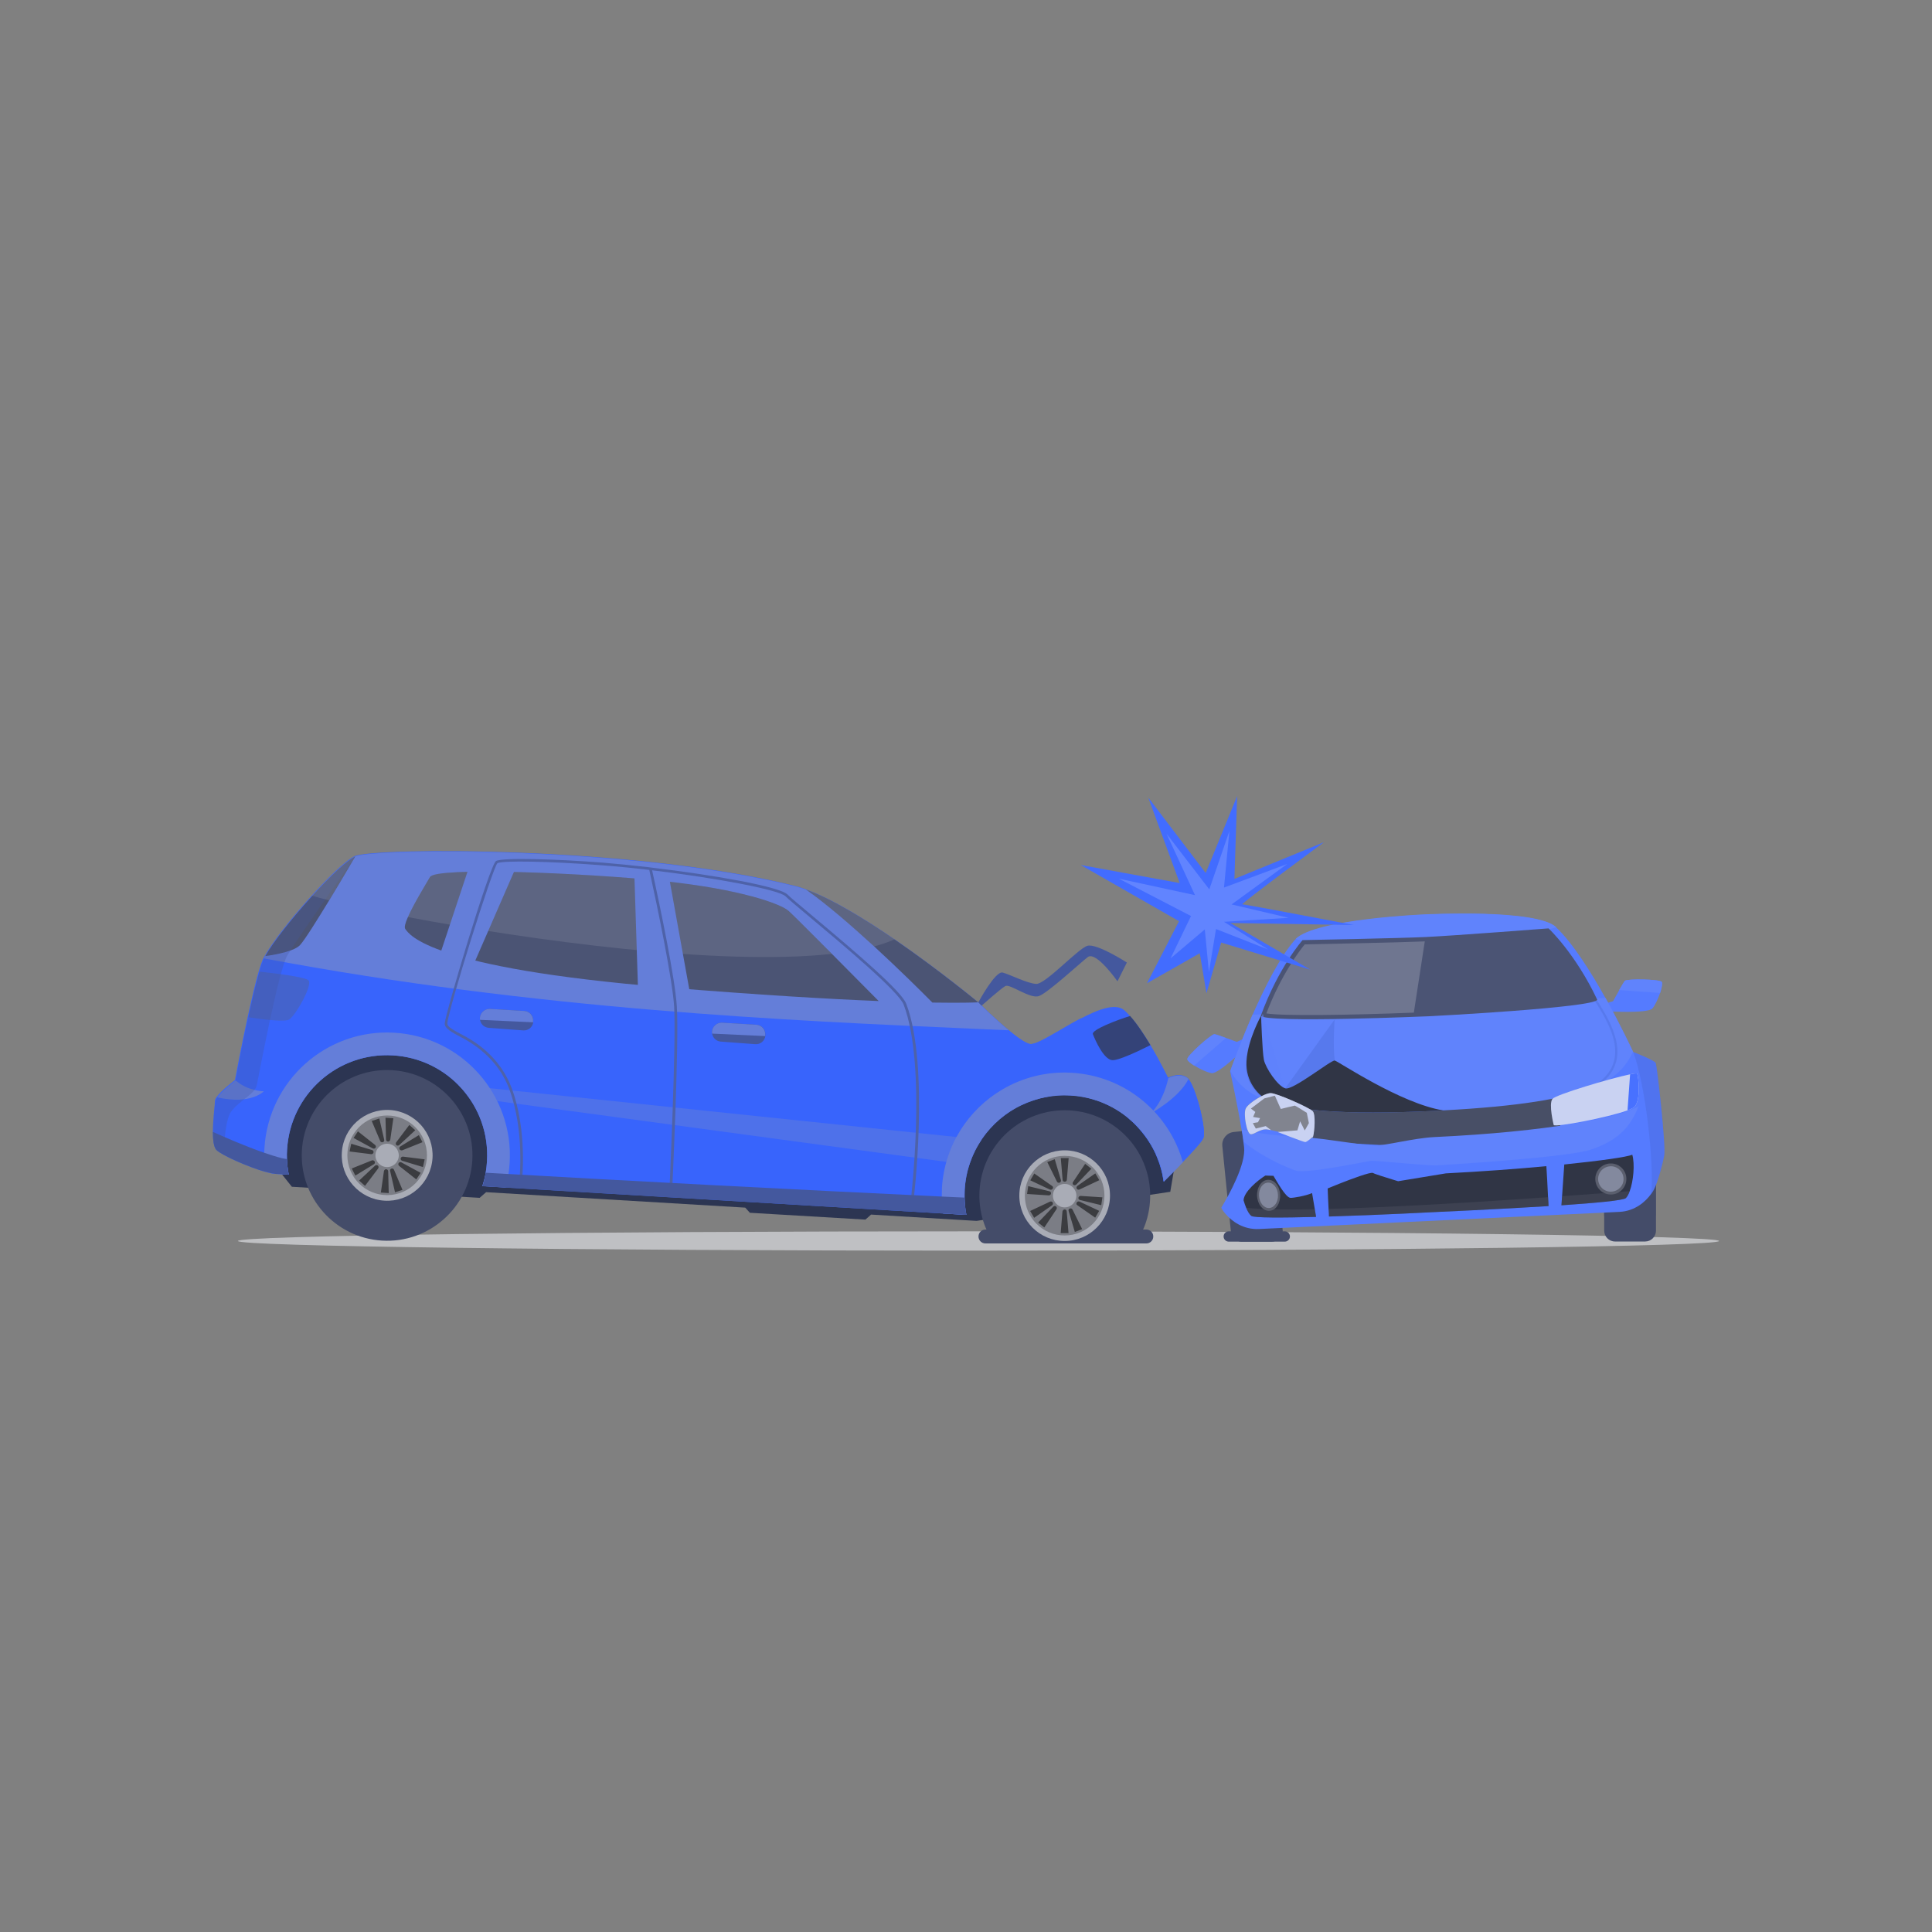<svg xmlns="http://www.w3.org/2000/svg" enable-background="new 0 0 1500 1500" viewBox="0 0 1500 1500" id="Carcollidedwhichcausedaccident"><rect x="0" y="0" width="1500" height="1500" fill="#808080" stroke="none"/><path fill="#bfc0c3" d="M184.7,963.5c0,4.1,257.4,7.5,575,7.5s575-3.3,575-7.5c0-4.1-257.4-7.5-575-7.5S184.7,959.3,184.7,963.5z" class="colorbfc0c3 svgShape"></path><polygon fill="#2c3552" points="908.6 925.3 758.2 947.9 676.3 943 671.9 946.9 582.2 941.6 578.6 937.6 377.4 925.6 372.4 930 226.6 921.4 213.7 905.2 202.1 832.4 260.8 788.8 885.8 845.3 913.2 898.2" class="color2c3352 svgShape"></polygon><path fill="#3864fc" d="M165.3,878.8c0,6.3,0.7,11.9,2.7,14c1,1,3,2.3,5.7,3.8c8.2,4.5,22.3,10.4,32.3,13.2c3.2,0.9,6,1.5,8,1.6    l10.2,0.6c-0.8-4-1.2-8-1.4-12.1c-0.1-2.5-0.1-5,0.1-7.5c2.6-42.9,39.4-75.6,82.2-73c19.9,1.2,37.6,9.7,50.6,22.8    c3,3,5.7,6.2,8.1,9.6c10,14,15.4,31.3,14.3,49.8c-0.2,3-0.5,6-1,8.9c-0.6,3.6-1.5,7.1-2.6,10.4L746.3,943c1.2,0.1,2.6,0.1,4,0.2    c-0.9-4.4-1.3-8.8-1.4-13.4c0-2,0-4.1,0.1-6.2c0.4-6.7,1.6-13.1,3.6-19.2c2.2-7.1,5.5-13.7,9.5-19.7c7.8-11.6,18.7-21,31.5-27    c0.6-0.3,1.3-0.6,1.9-0.9c0.6-0.3,1.3-0.6,1.9-0.8c0.4-0.1,0.7-0.3,1-0.4c0.6-0.3,1.3-0.5,2-0.7c0.7-0.3,1.5-0.5,2.2-0.8    c0.8-0.2,1.5-0.5,2.3-0.7c0.4-0.1,0.9-0.2,1.3-0.4c1.1-0.3,2.1-0.6,3.2-0.8c0.9-0.2,1.9-0.4,2.8-0.6c0.7-0.1,1.3-0.2,2-0.4    c0.8-0.1,1.6-0.2,2.4-0.4c0.8-0.1,1.6-0.2,2.4-0.3c0.8-0.1,1.6-0.1,2.4-0.2c0.8-0.1,1.6-0.1,2.4-0.1c0.8,0,1.7,0,2.5,0    c1.6,0,3.1,0,4.7,0.1c1,0.1,2,0.1,2.9,0.2c0.3,0,0.6,0,0.9,0.1c0.9,0.1,1.7,0.2,2.6,0.3c0.4,0,0.8,0.1,1.2,0.2    c0.8,0.1,1.6,0.3,2.4,0.4c0.4,0.1,0.9,0.2,1.3,0.3c0.8,0.2,1.6,0.3,2.4,0.5c2.1,0.5,4.1,1.1,6.2,1.8c0.2,0.1,0.5,0.2,0.7,0.2    c0.9,0.3,1.9,0.6,2.8,1c1,0.4,2.1,0.8,3.1,1.3c1,0.4,1.9,0.9,2.9,1.3c0.1,0.1,0.3,0.1,0.4,0.2c1.9,0.9,3.7,1.9,5.5,3    c0,0,0.1,0,0.1,0.1c0.9,0.6,1.8,1.1,2.8,1.7c0,0,0.1,0.1,0.2,0.1c0.9,0.6,1.7,1.1,2.5,1.8c0.9,0.6,1.8,1.3,2.6,2    c0.7,0.5,1.4,1.1,2,1.7c0.2,0.2,0.4,0.4,0.6,0.6c0.7,0.6,1.4,1.2,2.1,1.8c0.1,0.1,0.2,0.2,0.4,0.4c0.8,0.7,1.5,1.4,2.2,2.2    c0.6,0.6,1.2,1.3,1.8,1.9c0.2,0.2,0.4,0.5,0.6,0.7c0.7,0.7,1.3,1.5,2,2.3c0.7,0.8,1.3,1.6,2,2.5c0.2,0.3,0.4,0.5,0.6,0.8    c0.5,0.6,0.9,1.3,1.4,1.9c0.6,0.8,1.1,1.7,1.7,2.5c0,0.1,0.1,0.1,0.1,0.2c1.2,1.8,2.3,3.7,3.3,5.6c0.6,1.1,1.1,2.1,1.6,3.2    c0.3,0.7,0.6,1.4,0.9,2.1c0.1,0.3,0.3,0.7,0.4,1c0.4,0.9,0.7,1.8,1.1,2.8c0.4,1,0.7,2,1.1,3c0,0.1,0.1,0.2,0.1,0.4    c0.2,0.8,0.5,1.6,0.7,2.4c0.1,0.3,0.2,0.7,0.3,1c0.2,0.9,0.5,1.9,0.7,2.8c0.2,1,0.5,2,0.6,3.1c0,0.2,0.1,0.3,0.1,0.5    c0.1,0.8,0.3,1.6,0.4,2.4c0,0.2,0.1,0.5,0.1,0.7c4.7-4.7,10-10,14.8-15.1c8.2-8.5,15.1-16.1,16.1-18.7c2.6-6.7-6.4-42-12.5-46.7    c-6.1-4.7-15,0-15,0s-6-12.4-13.9-25.7c-1.1-1.8-2.2-3.6-3.3-5.3c-1.4-2.2-2.8-4.4-4.3-6.5v0c-14.5-3-30.5-5.9-46.1-8.7    c-6.5,3.4-13,7.3-18.9,10.7c-9.5,5.5-17.4,9.9-20.8,9.2c-3.7-0.8-10.1-5.4-16.7-10.9c-11.5-9.5-23.6-21.6-23.6-21.6    s-84.4-69.9-133.8-87.6c-2.9-1.1-5.7-1.9-8.4-2.6c-125-31-326.6-29.8-341.6-23.1c-14.1,6.4-58.9,57.5-69.8,77.3    c-0.4,0.6-0.7,1.3-1,1.8c-0.2,0.4-0.4,0.8-0.6,1.2c-0.9,2.2-2,5.3-3.1,9.1c-2.7,9.2-5.7,22.3-8.6,35.4    c-5.3,24.4-9.9,49.1-9.9,49.1s-10.4,7.8-14.2,13.1c-0.7,1-1.1,1.8-1.3,2.6C166.9,857.5,165.3,869,165.3,878.8z" class="color56a3ba svgShape"></path><path fill="#3864fc" d="M750.3,824.1l28.1,21.8l15.2,11.9c0.6-0.3,1.3-0.6,1.9-0.9c0.6-0.3,1.3-0.6,1.9-0.8c0.4-0.1,0.7-0.3,1-0.4    c0.6-0.3,1.3-0.5,2-0.7c0.7-0.3,1.5-0.5,2.2-0.8c0.8-0.2,1.5-0.5,2.3-0.7c0.4-0.1,0.9-0.2,1.3-0.4c1.1-0.3,2.1-0.6,3.2-0.8    c0.9-0.2,1.9-0.4,2.8-0.6c0.7-0.1,1.3-0.2,2-0.4c0.8-0.1,1.6-0.2,2.4-0.4c0.8-0.1,1.6-0.2,2.4-0.3c0.8-0.1,1.6-0.1,2.4-0.2    c0.8-0.1,1.6-0.1,2.4-0.1c0.8,0,1.7,0,2.5,0c1.6,0,3.1,0,4.7,0.1c1,0.1,2,0.1,2.9,0.2c0.3,0,0.6,0,0.9,0.1    c0.9,0.1,1.7,0.2,2.6,0.3c0.4,0,0.8,0.1,1.2,0.2c0.8,0.1,1.6,0.3,2.4,0.4c0.4,0.1,0.9,0.2,1.3,0.3c0.8,0.2,1.6,0.3,2.4,0.5    c2.1,0.5,4.1,1.1,6.2,1.8c0.2,0.1,0.5,0.2,0.7,0.2c0.9,0.3,1.9,0.6,2.8,1c1,0.4,2.1,0.8,3.1,1.3c1,0.4,1.9,0.9,2.9,1.3    c0.1,0.1,0.3,0.1,0.4,0.2c1.9,0.9,3.7,1.9,5.5,3c0,0,0.1,0,0.1,0.1c0.9,0.6,1.8,1.1,2.8,1.7c0,0,0.1,0.1,0.2,0.1    c0.9,0.6,1.7,1.2,2.5,1.8c0.9,0.6,1.8,1.3,2.6,2c0.7,0.5,1.4,1.1,2,1.7c0.2,0.2,0.4,0.4,0.6,0.6c0.7,0.6,1.4,1.2,2.1,1.8    c0.1,0.1,0.2,0.2,0.4,0.4c0.8,0.7,1.5,1.4,2.2,2.2c0.6,0.6,1.2,1.3,1.8,1.9c0.2,0.2,0.4,0.5,0.6,0.7c0.7,0.7,1.3,1.5,2,2.3    c0.7,0.8,1.3,1.6,2,2.5c0.2,0.3,0.4,0.5,0.6,0.8c0.5,0.6,0.9,1.3,1.4,1.9c0.6,0.8,1.1,1.7,1.7,2.5c0,0.1,0.1,0.1,0.1,0.2    c1.2,1.8,2.3,3.7,3.3,5.6c0.6,1.1,1.1,2.1,1.6,3.2c0.3,0.7,0.6,1.4,0.9,2.1c0.1,0.3,0.3,0.7,0.4,1c0.4,0.9,0.7,1.8,1.1,2.8    c0.4,1,0.7,2,1.1,3c0,0.1,0.1,0.2,0.1,0.4c0.2,0.8,0.5,1.6,0.7,2.4c0.1,0.3,0.2,0.7,0.3,1c0.2,0.9,0.5,1.9,0.7,2.8    c0.2,1,0.5,2,0.6,3.1c0,0.2,0.1,0.3,0.1,0.5c0.1,0.8,0.3,1.6,0.4,2.4c0,0.2,0.1,0.5,0.1,0.7c4.7-4.7,10-10,14.8-15.1    c8.2-8.5,15.1-16.1,16.1-18.7c2.5-6.5-5.7-39.4-11.8-46c-0.2-0.3-0.5-0.5-0.7-0.7c-5.9-4.5-14.2-0.4-14.9,0c0,0,0,0,0,0    s-6-12.4-13.9-25.7c-1.1-1.8-2.2-3.6-3.3-5.3c-1.4-2.2-2.8-4.4-4.3-6.5v0c-2.7-4-5.5-7.7-8.3-10.8c-1.3-1.5-2.7-2.9-4-4.1    c-6.7-6-20.1-1-33.8,6.2c-6.5,3.4-13,7.3-18.9,10.7c-9.5,5.5-17.4,9.9-20.8,9.2c-3.7-0.8-10.1-5.4-16.7-10.9    c-11.5-9.5-23.6-21.6-23.6-21.6l-4.1,20.4L750.3,824.1z" class="color56a3ba svgShape"></path><path fill="#647ed9" d="M168.8,852c26.2,5.9,36-4.7,36-4.7s-12.5-0.2-21.8-8.4C183,838.9,172.6,846.7,168.8,852z" class="color64bed9 svgShape"></path><path fill="#647ed9" d="M355.8,842.3c3,3,5.7,6.2,8.1,9.6l388.7,52.6c2.2-7.1,5.5-13.7,9.5-19.7L355.8,842.3z" opacity=".5" class="color64bed9 svgShape"></path><path fill="#647ed9" d="M205,744.1c211.8,39.9,407.7,48.3,550.4,54.6c9.5,0.4,18.7,0.8,27.7,1.2c-11.5-9.5-23.6-21.6-23.6-21.6    s-84.4-69.9-133.8-87.6c-2.9-1.1-5.7-1.9-8.4-2.6c-125-31-326.6-29.8-341.6-23.1c-14.1,6.4-58.9,57.5-69.8,77.3    C205.6,742.9,205.3,743.5,205,744.1z" class="color64bed9 svgShape"></path><path fill="#4b5474" d="M625.7 690.6c16.1 11.3 35.4 28.1 53 44.2 19.7 18.1 37.1 35.4 45.2 43.6 25.4.4 35.6-.2 35.6-.2s-30.2-25-65-48.9C671.1 713.3 645.6 697.7 625.7 690.6zM314.7 721.3c3.2 4.3 18.3 30.2 202.4 45.3 73.8 6 127.3 9.1 165.1 10.6-9.7-9.8-23.5-23.7-36.3-36.6-16.5-16.5-31.3-31.4-33.8-33.5-5.9-5.2-36.4-16.7-97.7-23.1-60.5-6.3-176-11.1-180.6-3.1-3.2 5.6-12.7 20.9-17.1 31.1C314.7 716.5 313.7 720 314.7 721.3z" class="color4b5774 svgShape"></path><path fill="#ffffff" d="M333.7,680.9c-3.2,5.6-12.7,20.9-17.1,31.1c94.2,17.9,241.6,38.2,329.2,28.6c-16.5-16.5-31.3-31.4-33.8-33.5    c-5.9-5.2-36.4-16.7-97.7-23.1C453.8,677.6,338.3,672.9,333.7,680.9z" opacity=".1" class="colorffffff svgShape"></path><polygon fill="#647ed9" points="518.9 678 536.1 773.3 495.4 769.5 492.5 678.5" class="color64bed9 svgShape"></polygon><polygon fill="#647ed9" points="400.7 673.1 365.4 754.1 340.3 745 364.7 671.6" class="color64bed9 svgShape"></polygon><path fill="#4e62a8" d="M385.1,668.5c4.8-2.8,45.6-1.6,82.3,1.2c10.9,0.9,23.3,2.1,36.2,3.6c0.7,0.1,1.4,0.2,2.2,0.3    c47.1,5.6,99.4,14.6,105.6,20.9c1.9,2,9.4,8.2,18.8,16.1c35.1,29.4,69.7,58.9,73.4,68.7c18.5,48.5,5.6,154.3,5.4,155.3l-2.1-0.3    c0.1-1.1,13-106.3-5.3-154.3c-3.8-10.1-47-46.3-72.8-67.9c-9.8-8.2-17-14.2-18.9-16.2c-5-5.1-54.1-14.3-103.6-20.2    c6.3,28.4,17.9,84.2,19.2,105.8c1.8,28.2-3.6,142.8-3.7,144l-2.1-0.1c0-1.2,5.4-115.7,3.7-143.8c-1.3-21.2-13.1-78.1-19.3-106.2    c-12.6-1.5-25.1-2.7-36.9-3.6c-40-3.1-77.2-3.8-81-1.6c-3.7,3.4-38.2,113.8-38.9,124.4c-0.2,2.7,5.7,5.7,12.5,9.3    c13,6.8,29.3,19.3,37.4,40.7c12.5,33.2,8.1,72.4,8,72.8l-2-0.4c0.1-0.4,4.4-39-7.9-71.7c-7.8-20.6-23.7-32.8-36.4-39.5    c-8.3-4.4-13.8-7.3-13.6-11.3C345.8,786.8,380.2,671.4,385.1,668.5z" class="color4e93a8 svgShape"></path><path fill="#44589e" d="M552.8,801l0,0.3c0,0.4,0,0.8,0.1,1.2c0.5,3.3,3.2,5.9,6.7,6.2l26.8,2c3.9,0.3,7.3-2.5,7.8-6.3     c0-0.1,0-0.2,0-0.2l0-0.5c0.4-4.2-2.7-7.8-6.8-8.1l-26.8-1.6C556.5,793.9,553,797,552.8,801z" class="color44839e svgShape"></path><path fill="#647ed9" d="M552.8,801l0,0.3c0,0.4,0,0.8,0.1,1.2c10.2,0.5,30.7,1.4,41.2,1.9c0-0.1,0-0.2,0-0.2l0-0.5     c0.4-4.2-2.7-7.8-6.8-8.1l-26.8-1.6C556.5,793.9,553,797,552.8,801z" class="color64bed9 svgShape"></path><path fill="#44589e" d="M372.6,790.3l0,0.3c0,0.4,0,0.8,0.1,1.2c0.5,3.3,3.2,5.9,6.7,6.2l26.8,2c3.9,0.3,7.3-2.5,7.8-6.3     c0-0.1,0-0.2,0-0.2l0-0.5c0.4-4.2-2.7-7.8-6.8-8.1l-26.8-1.6C376.3,783.2,372.8,786.3,372.6,790.3z" class="color44839e svgShape"></path><path fill="#647ed9" d="M372.6,790.3l0,0.3c0,0.4,0,0.8,0.1,1.2c10.2,0.5,30.7,1.4,41.2,1.9c0-0.1,0-0.2,0-0.2l0-0.5     c0.4-4.2-2.7-7.8-6.8-8.1l-26.8-1.6C376.3,783.2,372.8,786.3,372.6,790.3z" class="color64bed9 svgShape"></path><path fill="#4b5474" d="M206,742.3c10.2-1.4,22.7-4.1,26.9-8.5c3.5-3.7,13.3-19.4,22.7-34.8c10.4-17.1,20.2-34,20.2-34    c-6.6,3-19.9,15.8-33.3,30.5C227.2,712.3,211.8,731.7,206,742.3z" class="color4b5774 svgShape"></path><path fill="#4463cc" d="M192.9,789.8c10.7,1.6,28.3,3.9,31.7,1.7c5-3.2,18.2-26.6,15-30.3c-2.4-2.7-26.4-5.6-38.1-6.8    C198.8,763.5,195.7,776.6,192.9,789.8z" class="colorcc4468 svgShape"></path><path fill="#647ed9" d="M731.2,929c0,4.4,0.4,8.8,1,13.2l14.1,0.8c1.2,0.1,2.6,0.1,4,0.2c-0.9-4.4-1.3-8.8-1.4-13.4    c0-2,0-4.1,0.1-6.2c1.7-29.4,19.6-54.1,44.6-65.8c11.4-5.3,24.2-8,37.6-7.2c37.7,2.2,67.5,30.9,72.4,66.9c4.7-4.7,10-10,14.8-15.1    c-10.7-38.1-44.5-67-86.2-69.5c-19.6-1.2-38.2,3.7-53.9,12.9c-26.5,15.6-45,43.6-47,76.6C731.3,924.8,731.2,926.9,731.2,929z" class="color64bed9 svgShape"></path><path fill="#444c69" d="M234.4,893.1c-2.2,36.5,25.7,67.9,62.2,70.1c36.5,2.2,67.9-25.7,70.1-62.2c2.2-36.5-25.7-67.9-62.2-70.1     C268,828.7,236.6,856.6,234.4,893.1z" class="color444b69 svgShape"></path><path fill="#a9acb6" d="M265.4,894.9c-1.2,19.4,13.7,36.1,33.1,37.3c19.4,1.2,36.1-13.7,37.3-33.1c1.2-19.4-13.7-36.1-33.1-37.3     C283.2,860.7,266.5,875.5,265.4,894.9z" class="colora9abb6 svgShape"></path><circle cx="300.6" cy="897" r="30.9" fill="#7b7d85" transform="rotate(-11.564 300.484 897.025)" class="color7b7d85 svgShape"></circle><path fill="#a9acb6" d="M291.5,896.5c-0.3,5,3.5,9.3,8.5,9.6c5,0.3,9.3-3.5,9.6-8.5c0.3-5-3.5-9.3-8.5-9.6     C296.1,887.7,291.8,891.5,291.5,896.5z" class="colora9abb6 svgShape"></path><path fill="#3b3c40" d="M301.2 886.3c-.8-.1-1.5-.7-1.5-1.6l-.4-16.9 6.1.4-2.4 16.7C302.8 885.7 302 886.4 301.2 886.3zM310.2 892.2c-.4-.8-.1-1.7.6-2.1l14.4-8.8 2.8 5.5-15.7 6.3C311.5 893.3 310.6 893 310.2 892.2zM309.5 903c.5-.7 1.4-.9 2.2-.5l14.9 8.1-3.4 5.1-13.3-10.5C309.2 904.6 309.1 903.7 309.5 903zM299.9 907.8c.8.1 1.5.7 1.5 1.6l.4 16.9-6.1-.4 2.4-16.7C298.3 908.3 299.1 907.7 299.9 907.8zM290.9 901.8c.4.8.1 1.7-.6 2.1l-14.4 8.8-2.8-5.5 15.7-6.3C289.7 900.7 290.6 901.1 290.9 901.8zM291.6 891.1c-.5.7-1.4.9-2.2.5l-14.9-8.1 3.4-5.1 13.3 10.5C291.9 889.5 292.1 890.4 291.6 891.1zM294.5 868.4l3.8 16.5c.2.8-.3 1.7-1.1 1.9s-1.7-.1-2-.9l-6.6-15.6L294.5 868.4zM307.8 889.1c-.6-.6-.7-1.5-.2-2.2l10.2-13.5 4.6 4.1L310 889C309.4 889.6 308.4 889.6 307.8 889.1zM311.1 899.3c.2-.8 1-1.4 1.8-1.3l16.8 2.1-1.3 6-16.2-4.9C311.4 900.9 310.9 900.1 311.1 899.3zM303.9 907.3c.8-.3 1.7.1 2 .9l6.6 15.6-5.8 1.9-3.8-16.5C302.6 908.4 303.1 907.5 303.9 907.3zM293.4 905c.6.6.7 1.5.2 2.2l-10.2 13.5-4.6-4.1 12.4-11.6C291.8 904.5 292.7 904.4 293.4 905zM290 894.8c-.2.8-1 1.4-1.8 1.3l-16.8-2.1 1.3-6 16.2 4.9C289.7 893.1 290.2 894 290 894.8z" class="color3b3c40 svgShape"></path><path fill="#647ed9" d="M205.3,891.4c-0.1,1.2-0.1,2.4-0.1,3.6c-0.1,5,0.2,9.9,0.8,14.8c3.2,0.9,6,1.5,8,1.6l10.2,0.6    c-0.8-4-1.3-8-1.4-12.1c-0.1-2.5-0.1-5,0.1-7.5c2.5-42.9,39.4-75.6,82.2-73c42.9,2.5,75.6,39.4,73,82.2c-0.2,3-0.5,6-1,8.9    c-0.6,3.6-1.5,7-2.6,10.4l18.1,1.1c1.7-6.2,2.7-12.7,3.1-19.3c3.1-52.6-37-97.8-89.6-100.9C253.6,798.7,208.5,838.8,205.3,891.4z" class="color64bed9 svgShape"></path><path fill="#44589e" d="M374.6 921L746.3 943c1.2.1 2.6.2 4 .2-.8-4.4-1.3-8.8-1.4-13.4-5.8-.3-11.6-.5-17.7-.8-106.4-5-247-12.3-354.1-18.5C376.5 914.1 375.7 917.6 374.6 921zM165.3 878.8c0 6.3.7 11.9 2.7 14 4.2 4.2 24.8 13.3 38 17 3.2.9 6 1.5 8 1.6l10.2.6c-.8-4-1.3-8-1.4-12.1-1.9-.3-3.2-.5-4-.7-4.3-1.1-9-2.6-13.7-4.2C189.8 889.7 173.5 882.5 165.3 878.8z" class="color44839e svgShape"></path><path fill="#44589e" d="M165.3,878.8c0,6.3,0.7,11.9,2.7,14c1,1,3,2.3,5.7,3.8c0.4-12,1.7-28.2,5.8-33.6c6.8-9,18.5-13.5,19.9-20.6    c1.5-7.2,16.7-88.4,23.6-100.4c7-12.1,52.7-76.9,52.7-76.9c-14.2,6.4-58.9,57.5-69.8,77.3c-0.6,1.1-1.1,2.1-1.5,3    c-0.9,2.1-2,5.3-3.1,9.1c-2.7,9.2-5.7,22.3-8.6,35.4c-5.3,24.4-9.9,49.1-9.9,49.1s-14.5,10.9-15.5,15.7    C166.9,857.5,165.3,869,165.3,878.8z" opacity=".3" class="color44839e svgShape"></path><path fill="#ffffff" d="M625.7 690.6c16.1 11.3 35.4 28.1 53 44.2 5.9-1.6 11.1-3.4 15.8-5.5C671.1 713.3 645.6 697.7 625.7 690.6zM242.4 695.5c3.7 1.1 8.1 2.2 13.1 3.5 10.4-17.1 20.2-34 20.2-34C269.1 668 255.8 680.7 242.4 695.5z" opacity=".1" class="colorffffff svgShape"></path><g fill="#000000" class="color000000 svgShape"><path fill="#444c69" d="M760.4,928.3c0,13.8,4.2,26.5,11.4,37.1h109.8c7.2-10.6,11.4-23.4,11.4-37.1c0-36.6-29.7-66.3-66.3-66.3     C790,862,760.4,891.7,760.4,928.3z" class="color444b69 svgShape"></path><path fill="#444c69" d="M765.1,965.4H890c3,0,5.4-2.4,5.4-5.4l0,0c0-3-2.4-5.4-5.4-5.4H765.1c-3,0-5.4,2.4-5.4,5.4l0,0     C759.7,963,762.1,965.4,765.1,965.4z" class="color444b69 svgShape"></path><path fill="#a9acb6" d="M791.4,928.3c0,19.5,15.8,35.2,35.2,35.2s35.2-15.8,35.2-35.2c0-19.5-15.8-35.2-35.2-35.2     S791.4,908.8,791.4,928.3z" class="colora9abb6 svgShape"></path><path fill="#7b7d85" d="M795.7,928.3c0,17.1,13.8,30.9,30.9,30.9c17.1,0,30.9-13.8,30.9-30.9c0-17.1-13.8-30.9-30.9-30.9     C809.6,897.3,795.7,911.2,795.7,928.3z" class="color7b7d85 svgShape"></path><path fill="#a9acb6" d="M817.5,928.3c0,5,4.1,9.1,9.1,9.1c5,0,9.1-4.1,9.1-9.1c0-5-4.1-9.1-9.1-9.1     C821.6,919.2,817.5,923.2,817.5,928.3z" class="colora9abb6 svgShape"></path><path fill="#3b3c40" d="M826.6 917.5c-.9 0-1.6-.7-1.6-1.5l-1.4-16.9h6.1l-1.4 16.9C828.2 916.9 827.5 917.5 826.6 917.5zM836 922.9c-.4-.7-.2-1.7.5-2.2l13.9-9.7 3.1 5.3-15.3 7.2C837.3 923.9 836.4 923.6 836 922.9zM836 933.6c.4-.7 1.3-1 2.1-.7l15.3 7.2-3.1 5.3-13.9-9.7C835.7 935.3 835.5 934.4 836 933.6zM826.6 939c.9 0 1.6.7 1.6 1.5l1.4 16.9h-6.1l1.4-16.9C825.1 939.7 825.8 939 826.6 939zM817.3 933.6c.4.7.2 1.7-.5 2.2l-13.9 9.7-3.1-5.3 15.3-7.2C816 932.6 816.9 932.9 817.3 933.6zM817.3 922.9c-.4.7-1.3 1-2.1.7l-15.3-7.2 3.1-5.3 13.9 9.7C817.6 921.2 817.8 922.2 817.3 922.9zM818.9 900l4.8 16.2c.2.8-.2 1.7-1 2-.8.3-1.7 0-2.1-.8l-7.5-15.2L818.9 900zM833.4 919.9c-.7-.5-.8-1.5-.3-2.2l9.4-14.1 4.8 3.8-11.7 12.3C835 920.3 834 920.4 833.4 919.9zM837.3 929.9c.1-.8.9-1.4 1.7-1.4l16.9 1.1-.9 6.1-16.4-4C837.7 931.5 837.1 930.7 837.3 929.9zM830.6 938.3c.8-.3 1.7 0 2.1.8l7.5 15.2-5.7 2.2-4.8-16.2C829.3 939.5 829.8 938.6 830.6 938.3zM819.9 936.7c.7.5.8 1.5.3 2.2l-9.4 14.1-4.8-3.8 11.7-12.3C818.3 936.2 819.3 936.1 819.9 936.7zM816 926.7c-.1.8-.9 1.4-1.7 1.4l-16.9-1.1.9-6.1 16.4 4C815.6 925 816.1 925.8 816 926.7z" class="color3b3c40 svgShape"></path></g><path fill="#44589e" d="M762.1,780.8c0,0,14.8-13.2,18.4-15.2c3.6-2.1,19.2,10.3,26.2,7.7c7-2.6,31.3-25.1,37.8-30.2    c6.5-5,23.1,18.8,23.1,18.8l7.3-14.6c0,0-23.3-15-30.6-13c-7.3,2.1-32.7,30.1-39.9,29.6c-7.3-0.5-20.2-7.3-25.9-8.8    c-5.7-1.6-18.9,23.1-18.9,23.1L762.1,780.8z" class="color44839e svgShape"></path><path fill="#344378" d="M848.5,802.9c1.6,4.1,8.3,19.7,15,20.2c4.9,0.4,21-7.3,29.7-11.7c-4.9-8.1-10.4-16.6-15.8-22.6    C866.9,792,847.3,799.6,848.5,802.9z" class="color346378 svgShape"></path><path fill="#647ed9" d="M893.1,864.6c0.8-0.4,22.2-12,29.6-26.8c-0.2-0.3-0.5-0.5-0.7-0.7c-5.9-4.5-14.2-0.4-14.9,0c0,0,0,0,0,0    C902.6,856.7,893.7,864.1,893.1,864.6z" class="color64bed9 svgShape"></path><g fill="#000000" class="color000000 svgShape"><path fill="#444c69" d="M989,875.5l6.9,80.1c0,4.6-3.8,8.4-8.5,8.4H964c-4.7,0-8.4-3.8-8.4-8.4l-6.6-65.9     c-0.5-5.4,3.4-10.2,8.7-10.8L989,875.5z" class="color444b69 svgShape"></path><path fill="#444c69" d="M954 964h43.5c2.2 0 4-1.8 4-4l0 0c0-2.2-1.8-4-4-4H954c-2.2 0-4 1.8-4 4l0 0C950 962.2 951.8 964 954 964zM1285.7 909.6v45.9c0 4.6-3.8 8.4-8.4 8.4h-23.4c-4.7 0-8.4-3.8-8.4-8.4v-42.1L1285.7 909.6z" class="color444b69 svgShape"></path><polygon fill="#444c69" points="1285.7 909.6 1285.7 944 1245.3 944.2 1245.3 913.5" opacity=".4" class="color444b69 svgShape"></polygon><g fill="#000000" class="color000000 svgShape"><path fill="#557bff" d="M966.4 806.2l2 6.1c0 0-22.2 21.6-27.6 20.9-3.2-.4-9.3-3.2-13.7-6-3-1.9-5.3-3.8-5.3-5-.1-2.7 18.8-19.6 21.1-19.3 1.1.1 5 1.5 8.9 2.9 4.2 1.5 8.4 3.1 8.4 3.1L966.4 806.2zM1288.9 770.9c-1.6 4.7-4 9.9-6 12.1-3.7 4-34.5 2.2-34.5 2.2l-2.5-5.9 6.5-2c0 0 2.4-4.4 4.8-8.6 1.9-3.3 3.7-6.4 4.4-7.2 1.6-1.7 26.9-1.3 28.6.8C1290.9 763.2 1290.2 766.9 1288.9 770.9z" class="colorffb655 svgShape"></path><path fill="#557bff" d="M948.2,937.7c0.4,0.7,0.8,1.4,1.1,1.9c0.6,0.9,1.4,2,2.4,3.1c4.7,5.4,13.5,12.1,25.8,11.5l279.8-13.3     c12.3-0.6,20.4-8.1,24.6-13.9c0.9-1.2,1.6-2.3,2.1-3.3c3-5.6,6.8-19.6,8.1-26.8c1.3-7.2-5.5-69.6-6.7-71.7     c-1.2-2.1-17.5-8.5-17.5-8.5l0,0c-0.5-1.1-9.4-20.2-21.4-41.8c-11.3-20.3-25.5-42.8-38.2-54.8c0,0,0,0,0,0     c-15.6-14.6-101.9-10-102.2-9.9c-0.2,0-84.6,3.5-100.3,19.1c-0.2,0.2-0.4,0.4-0.6,0.6c-11.5,13.1-23.4,36.9-32.8,58.2     c-9.9,22.7-16.9,42.5-17.3,43.7l0,0c0,0,5.7,26,8.9,45.5c0.6,3.4,1.1,6.6,1.4,9.4c0.2,1.3,0.4,2.6,0.5,3.8     C967.5,903.8,954.2,927.7,948.2,937.7z" class="colorffb655 svgShape"></path><path fill="#6083fc" d="M1208.3,719.9c-46.1,14.1-157.8,23.6-202.4,9.1c15.6-15.6,100-19.1,100.3-19.1     C1106.4,710,1192.7,705.3,1208.3,719.9z" class="colorfcce60 svgShape"></path><polygon fill="#484f66" points="1014.9 853.3 1019.8 886.1 1112 891.2 1211.6 877.4 1209.8 848.2" class="color485066 svgShape"></polygon><path fill="#303545" d="M965.5 931.9L965.5 931.9c.6 2.1 1.3 4.1 2 5.8 1.2 2.9 2.6 5.2 4 6.3 2 1.6 24 1.5 50.3.8l-1-6-2.1-12.5c-4.9 2.2-15 3.9-16.9 3.7-3.7-.5-10.1-12.2-13.1-17.1-2.2-.1-4.3-.1-6.3-.2C976.2 916.6 965.8 925.3 965.5 931.9zM1265.3 924.8c-.8 2.4-1.9 4.3-3 5.4-1.8 1.8-23.7 3.8-50 5.6l2.2-31.7c28.3-2.9 48.8-5.8 52.8-7.6C1269.4 903.9 1268.2 917 1265.3 924.8zM1031.8 944.5c40-1.2 85.2-3.6 85.3-3.6.1 0 45.3-2 85.2-4.5-.1-2.2-.2-4.5-.4-6.9-.4-8.6-.9-18.2-1.3-24.1-23.4 2.2-50.7 4.2-78 5.6l0 0-37.1 6.1c0 0-7.6-2.3-13.5-4.2-2.7-.9-5.1-1.7-6-2.2-1-.5-5.2.7-10.5 2.5l0 0c-10 3.4-23.5 9-24.7 9.5.2 5 .4 10.7.7 15.9C1031.7 940.7 1031.8 942.7 1031.8 944.5z" class="color303645 svgShape"></path><g opacity=".3" fill="#000000" class="color000000 svgShape"><path fill="#5b5f6e" d="M967.5 937.7c1.2 2.9 2.6 5.2 4 6.3 2 1.6 24 1.5 50.3.8l-1-6C997.9 939.3 979 939.1 967.5 937.7zM1031.6 938.6c.1 2.1.2 4 .3 5.9 40-1.2 85.2-3.6 85.3-3.6.1 0 45.3-2 85.2-4.5-.1-2.2-.2-4.5-.3-6.9C1152.2 933 1083.7 937.3 1031.6 938.6zM1212.8 928.7l-.5 7.1c26.3-1.8 48.2-3.8 50-5.6 1.1-1.1 2.1-3 3-5.4C1258.2 925.4 1238.8 926.9 1212.8 928.7z" class="color5b6b6e svgShape"></path></g><path fill="#5b5f6e" d="M993.9,927.6c0.3,6.7-3.4,12.3-8.4,12.5c-4.9,0.2-9.2-5-9.5-11.6c-0.3-6.7,3.4-12.3,8.4-12.5     C989.3,915.7,993.6,920.9,993.9,927.6z" class="color5b6b6e svgShape"></path><path fill="#83899e" d="M992.2,927.7c0.3,5.5-2.8,10-6.9,10.2c-4,0.2-7.5-4.1-7.8-9.5c-0.3-5.5,2.8-10,6.9-10.2     C988.5,918,992,922.2,992.2,927.7z" class="color839a9e svgShape"></path><path fill="#4361c9" d="M1282,927c0.9-1.2,1.6-2.3,2.1-3.3c3-5.7,6.8-19.6,8.1-26.8c1.3-7.2-5.5-69.6-6.7-71.7     c-1.2-2.1-17.5-8.5-17.5-8.5C1277.6,842,1284.4,903.8,1282,927z" opacity=".3" class="colorc99043 svgShape"></path><path fill="#6083fc" d="M964.2,877c0.6,3.4,1.1,6.6,1.4,9.4c13.6,11.6,34.4,20.6,40.7,22.5c8.4,2.5,56-7.5,58.6-7.7     c2.6-0.2,43.4,3.8,48.9,3.6l0,0c0,0,0.3,0,0.8,0c0.5,0,0.8,0,0.8,0l0,0c13.2-0.8,102.3-6.3,119.9-12.3     c18.9-6.4,30-15.7,36.9-33.7c-14.4,8.9-70.6,19.9-158.3,24c-16.3,0.8-37.7,6.6-46.4,6.6c-8.7,0.1-37.3-5.4-52.5-6.2     C992,882,974.9,879.8,964.2,877z" class="colorfcce60 svgShape"></path><path fill="#5b5f6e" d="M1238.6,915.9c0.3,6.7,6,11.8,12.6,11.5c6.7-0.3,11.8-6,11.5-12.6c-0.3-6.7-6-11.8-12.6-11.5     C1243.4,903.6,1238.3,909.3,1238.6,915.9z" class="color5b6b6e svgShape"></path><path fill="#83899e" d="M1240.8,915.8c0.3,5.5,4.9,9.7,10.3,9.4c5.5-0.3,9.7-4.9,9.4-10.3c-0.3-5.5-4.9-9.7-10.3-9.4     C1244.7,905.8,1240.5,910.4,1240.8,915.8z" class="color839a9e svgShape"></path><path fill="#6083fc" d="M955.2,831.5c5.4,8.8,12.1,17,28.3,22.9c21.1,7.7,58.3,11.5,129.9,8.1c2.4-0.1,4.7-0.2,7-0.4     c59-3.1,93.2-9.1,113.8-16.8c21.5-8,28.4-18,33.7-28.7l0,0c-0.5-1.1-9.4-20.2-21.4-41.8l-13,0.6L1109.9,789l-124.4-1.8l-13,0.6     C962.6,810.5,955.6,830.3,955.2,831.5L955.2,831.5z" class="colorfcce60 svgShape"></path><path fill="#4361c9" d="M992.5 859.1c-12.6-5.4-20.3-12.5-23.5-21.7-4.3-12.1-.7-27.7 11.5-50.4l1.5.8c-12 22.3-15.5 37.5-11.4 49.1 3.1 8.7 10.5 15.5 22.6 20.7L992.5 859.1zM1233.5 847.6c12-6.5 19-14.3 21.4-23.8 3.1-12.5-1.9-27.6-16.3-49.1l-1.4.9c14.1 21.1 19 35.8 16 47.8-2.2 9-9 16.4-20.6 22.7L1233.5 847.6z" opacity=".3" class="colorc99043 svgShape"></path><path fill="#4b5474" d="M1202.3,720.8c0,0-74,5.7-95.4,6.7c-21.4,1-95.6,2.4-95.6,2.4s-18.8,21.2-32.4,58.7     c3,5.9,130.9,0.4,130.9,0.4s127.8-6.6,130.3-12.8C1223.1,740.2,1202.3,720.8,1202.3,720.8z" class="color4b5774 svgShape"></path><path fill="#c9d2f2" d="M1206.3,873.5c2,1.8,42.2-5.9,57.3-11.4c2.6-1,4.5-1.9,5.3-2.6c5.2-5.2,3.3-23.8,2.1-25.9     c-0.2-0.4-2.2-0.2-5.4,0.5c-15.2,3.1-57.7,15.8-60.3,19.1C1202.2,857.2,1206.3,873.5,1206.3,873.5z" class="colorc9ecf2 svgShape"></path><path fill="#4871ff" d="M1263.6,862.1c2.6-1,4.5-1.9,5.3-2.6c5.2-5.2,3.3-23.8,2.1-25.9c-0.2-0.4-2.2-0.2-5.4,0.5L1263.6,862.1z" class="colorff7b48 svgShape"></path><path fill="#ffffff" d="M1013,733.2c-3.8,4.6-18.4,23.6-29.8,53.6c12,2.1,64.2,1.4,114.5-0.6l8.5-55.3     C1085.7,731.8,1023.5,733,1013,733.2z" opacity=".2" class="colorffffff svgShape"></path><path fill="#6083fc" d="M942.9 803c1.1.1 5 1.5 8.9 2.9l-24.7 21.4c-3-1.9-5.3-3.8-5.3-5C921.8 819.6 940.6 802.7 942.9 803zM1288.9 770.9l-31.8-2.2c1.9-3.3 3.7-6.4 4.4-7.2 1.6-1.7 26.9-1.3 28.6.8C1290.9 763.2 1290.2 766.9 1288.9 770.9z" class="colorfcce60 svgShape"></path><path fill="#4361c9" d="M1036.3,823.4c-1.6-11.4-0.1-31.9-0.1-31.9L997.8,845l6.1,5.2C1004,850.3,1035.7,826.9,1036.3,823.4z" opacity=".3" class="colorc99043 svgShape"></path><path fill="#6083fc" d="M997.8,845l-17.4-58c0,0-5.7,16.5-5.9,19.3c-0.2,2.8,6.9,36.7,8.3,37C984.2,843.6,997.8,845,997.8,845z" opacity=".6" class="colorfcce60 svgShape"></path><path fill="#303545" d="M981.6,852.7c0.5,0.4,1.2,1,2,1.7c21.1,7.7,58.3,11.5,129.9,8.1c2.4-0.1,4.7-0.2,7-0.4     c-33.3-5.4-81.6-38.2-84.2-38.7c-2.8-0.6-32.5,23.4-38.4,21.6c-6-1.8-15.3-15.9-16.6-22.1c-1.3-6.2-2.2-34.3-2.2-34.3     s-10.4,18.6-11.3,35.3C966.8,840.6,978,850.1,981.6,852.7z" class="color303645 svgShape"></path><path fill="#81848f" d="M971.1,880.6c3.1,0.2,7.4-4.5,13-3.7c0.6,0.1,1.6,0.3,2.7,0.5c1.6,0.4,3.7,0.9,6,1.4     c8.7,2.2,20.8,5.3,24.8,5.1c0.7,0,1.2-0.2,1.4-0.4c0.1-0.3,0.3-0.6,0.4-1.1c1.1-4.3,2.1-17.1-0.3-19.7     c-2.5-2.7-27.7-13.9-32.5-14c-4.8-0.1-17.6,7.8-19.5,12C965.2,864.9,968,880.4,971.1,880.6z" class="color8f8b81 svgShape"></path><path fill="#c9d2f2" d="M971.1,880.6c3.1,0.2,7.4-4.5,13-3.7c0.6,0.1,1.6,0.3,2.7,0.5l-4.1-3.1l-7.7,1.9l-2.3-4.2l4-0.7l1.6-3.2     l-5.4-0.9l1.7-3.9l-3.4-2.6l10.4-7.9l8.2-2.1l4.6,10.3c0,0,10.4-2.6,10.9-2.6c0.5,0,9.3,5.6,9.3,5.6l1.6,8l-3.2,5.7l-3.6-7.1     l-2.1,7l-14.5,1.2l-0.8,0.1c0,0,19.6,7.6,21.3,7.8c0.7,0.1,2.5-1.2,4.4-2.8c0.6-0.5,1.2-1,1.8-1.5c1.1-4.3,2.1-17.1-0.3-19.7     c-2.5-2.7-27.7-13.9-32.5-14c-4.8-0.1-17.6,7.8-19.5,12C965.2,864.9,968,880.4,971.1,880.6z" class="colorc9ecf2 svgShape"></path></g></g><g fill="#000000" class="color000000 svgShape"><path fill="#426cff" d="M948.1,731.8l-11.4,39.4l-5.2-31.1l-41,23.3l24.9-48.2l-76.3-43.6l76.8,14l-24.4-66.4l44.6,58.6l24.4-59.7    l-2.1,64.3l69.5-28.5c0,0-65.4,48.2-63.3,48.2s86.6,16.1,86.6,16.1l-96-1.6l62.2,36.3L948.1,731.8z" class="colorff6742 svgShape"></path><polygon fill="#6184ff" points="944.1 721.3 938.6 754.8 935.4 721.6 908.8 744.1 924.7 711.2 868.7 682.2 927.8 695 905.7 647.3 938.9 690.5 954.5 645.2 950.3 689.1 999.4 670.8 956.2 702.2 1000.5 712.6 950.3 715.7 984.6 737.2" class="colorffca61 svgShape"></polygon></g></svg>